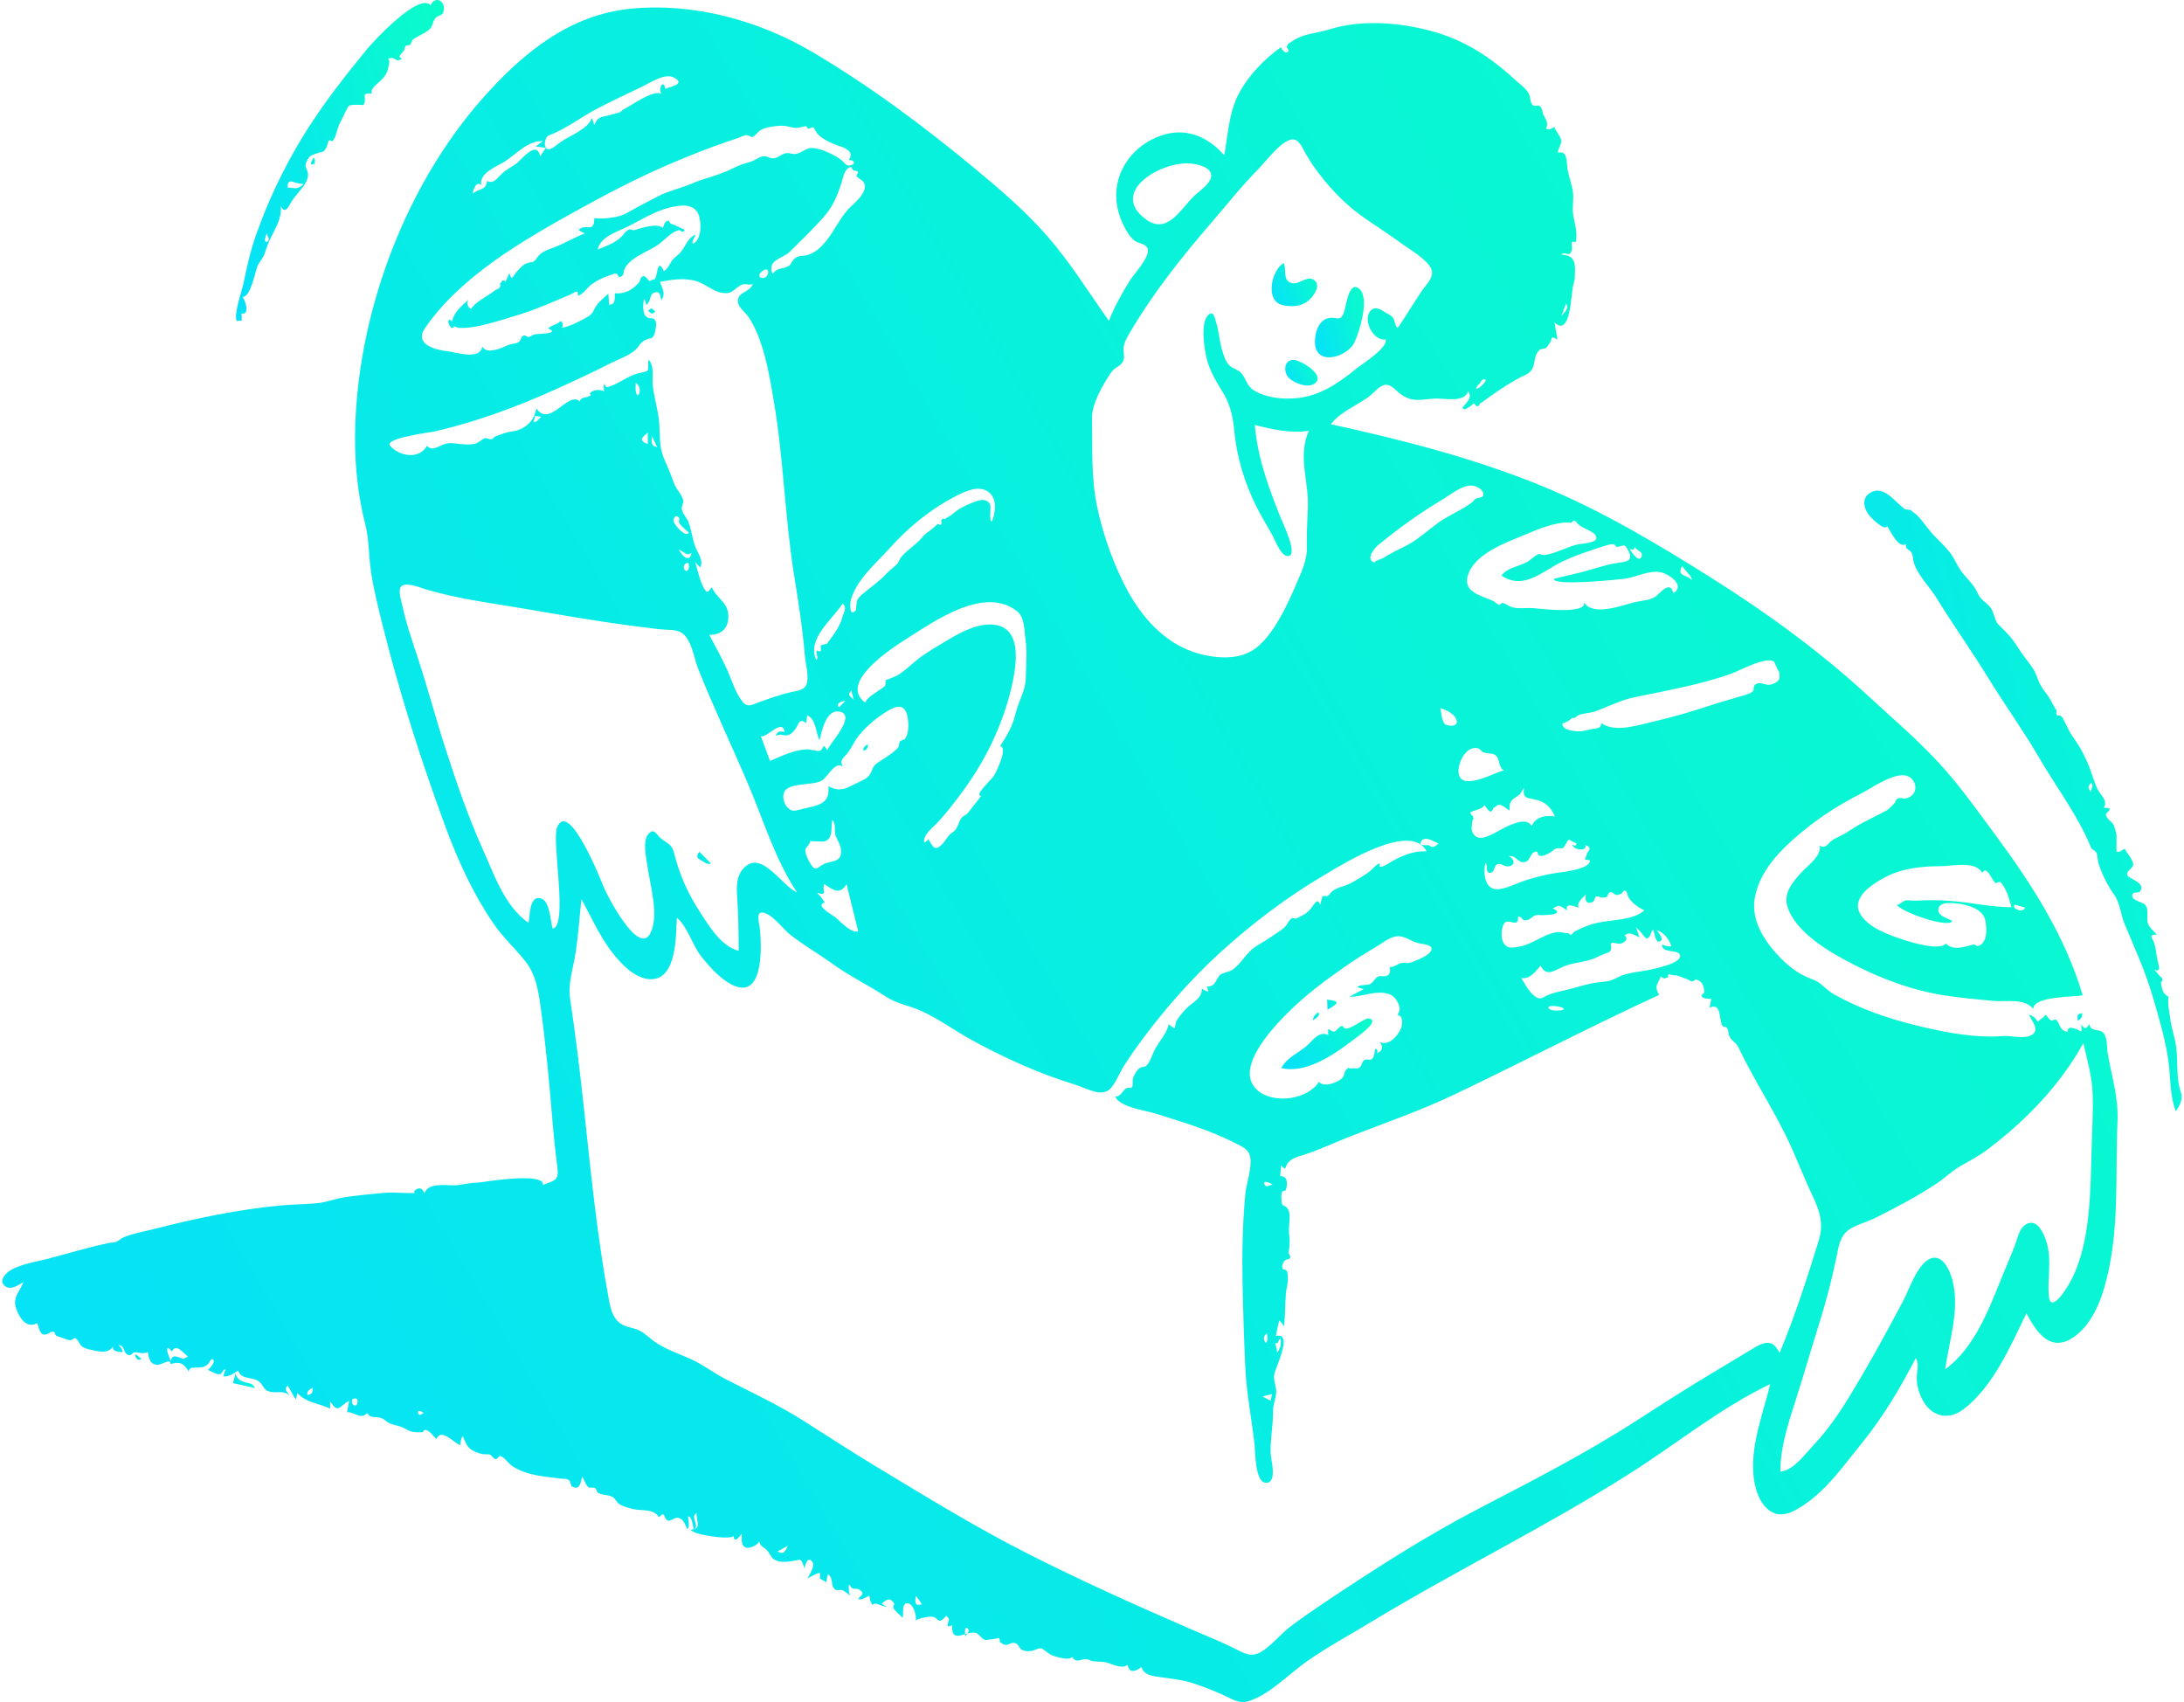 <svg width="154" height="120" viewBox="0 0 154 120" fill="none" xmlns="http://www.w3.org/2000/svg">
<path fill-rule="evenodd" clip-rule="evenodd" d="M147.486 80.928C147.39 84.016 147.457 88.025 145.767 90.741C145.494 91.179 144.57 92.544 144.466 91.343C144.365 90.164 144.655 88.997 144.368 87.804C144.214 87.166 143.697 85.772 142.813 86.348C142.363 86.642 142.244 87.367 142.068 87.825C141.807 88.503 141.515 89.169 141.241 89.842C140.282 92.189 139.289 94.989 137.158 96.542C137.437 94.519 138.197 92.358 137.686 90.312C137.512 89.615 136.985 88.342 136.076 88.751C135.191 89.148 134.617 90.924 134.2 91.715C132.933 94.113 131.638 96.466 130.212 98.774C129.495 99.935 128.72 100.996 127.782 101.989C127.195 102.61 126.463 103.66 125.538 103.752C125.538 101.982 126.121 100.272 126.653 98.605C127.225 96.812 127.746 95.004 128.308 93.209C128.795 91.651 129.194 90.105 129.519 88.507C129.653 87.847 129.759 87.163 130.322 86.736C130.829 86.352 131.628 86.17 132.193 85.888C133.675 85.147 135.199 84.349 136.576 83.428C137.141 83.05 137.628 82.562 138.22 82.223C138.895 81.837 139.524 81.512 140.148 81.041C142.841 79.01 145.268 76.512 146.903 73.538C147.169 74.733 147.521 75.901 147.559 77.132C147.599 78.395 147.526 79.666 147.486 80.928ZM125.327 95.124C124.896 94.396 124.24 94.694 123.662 95.045C122.765 95.589 121.866 96.129 120.964 96.666C119.129 97.759 117.329 98.909 115.536 100.07C111.887 102.432 108.111 104.365 104.264 106.365C100.546 108.297 96.974 110.596 93.491 112.92C92.653 113.479 91.822 114.05 91.018 114.656C90.305 115.194 89.734 115.949 88.983 116.428C88.2 116.926 87.663 116.522 86.914 116.154C85.979 115.694 85.004 115.309 84.047 114.894C80.187 113.221 76.316 111.484 72.561 109.585C68.829 107.697 65.293 105.522 61.717 103.361C60.014 102.333 58.34 101.238 56.66 100.172C54.872 99.037 53.021 98.187 51.146 97.222C50.316 96.795 49.581 96.215 48.729 95.827C47.833 95.419 46.886 95.126 46.084 94.537C45.725 94.273 45.421 93.958 45.01 93.771C44.672 93.618 44.289 93.592 43.956 93.429C43.278 93.098 43.084 92.426 42.953 91.728C42.108 87.241 41.66 82.631 41.17 78.094C40.895 75.543 40.588 73.003 40.208 70.465C40.036 69.321 40.381 68.435 40.562 67.322C40.773 66.022 40.857 64.695 40.999 63.386C41.667 64.624 42.244 65.923 43.094 67.052C43.721 67.885 44.791 69.065 45.945 69.037C47.738 68.994 47.656 65.918 47.728 64.697C48.545 65.426 48.793 66.614 49.471 67.461C50.09 68.234 50.933 69.193 51.883 69.54C53.885 70.269 53.692 66.553 53.582 65.499C53.527 64.971 53.228 64.135 53.936 64.376C54.588 64.598 55.223 65.518 55.771 65.94C56.718 66.669 57.758 67.276 58.729 67.972C59.935 68.836 61.236 69.461 62.465 70.266C63.234 70.769 64.073 70.882 64.911 71.252C66.139 71.795 67.224 72.603 68.393 73.254C70.708 74.541 73.276 75.695 75.808 76.471C76.627 76.722 77.719 77.43 78.34 76.703C78.723 76.255 78.974 75.572 79.299 75.07C79.71 74.434 80.146 73.816 80.599 73.21C82.21 71.057 83.998 69.024 85.983 67.207C88.293 65.095 90.818 63.193 93.519 61.61C94.68 60.929 99.526 57.88 100.592 60.026C99.716 59.972 98.957 60.292 98.209 60.693C98.026 60.791 97.084 61.464 97.304 60.87C97.031 60.922 96.791 61.279 96.583 61.437C96.225 61.712 95.682 62.028 95.267 62.255C94.857 62.48 94.351 62.535 93.977 62.807C93.841 62.906 93.758 63.067 93.628 63.175L93.255 63.178C93.199 63.384 93.143 63.591 93.087 63.797C92.876 63.121 92.575 64.001 92.223 64.286C92.011 64.458 91.676 64.635 91.427 64.745C91.24 64.828 91.211 64.636 91.03 64.782C90.87 64.912 90.767 65.198 90.594 65.361C90.382 65.561 90.111 65.716 89.874 65.886C89.421 66.212 88.942 66.469 88.483 66.778C87.865 67.194 87.541 67.91 86.942 68.345C86.658 68.551 86.216 68.575 86.063 68.707C85.677 69.039 85.804 69.541 85.085 69.563C85.151 69.668 85.19 69.781 85.204 69.904C85.032 69.874 84.88 69.803 84.747 69.691C84.776 70.408 84.071 70.664 83.649 71.106C83.405 71.36 83.101 71.718 82.93 72.024C82.901 72.075 82.847 72.484 82.835 72.489C82.769 72.521 82.372 72.172 82.41 72.201C82.299 72.863 81.658 73.49 81.377 74.103C81.229 74.426 81.079 74.946 80.788 75.173C80.708 75.235 80.464 75.17 80.263 75.385C80.115 75.542 79.945 75.834 79.885 76.042C79.844 76.182 79.893 76.543 79.835 76.626C79.73 76.779 79.566 76.626 79.4 76.739C79.095 76.948 79.087 77.275 78.641 77.318C78.949 78.066 80.808 78.296 81.483 78.509C83.394 79.11 85.398 79.711 87.184 80.632C87.646 80.87 88.083 81.066 88.165 81.615C88.279 82.379 87.89 83.394 87.816 84.165C87.615 86.248 87.574 88.392 87.616 90.484C87.656 92.466 87.72 94.465 87.812 96.444C87.898 98.279 88.268 100.078 88.467 101.899C88.522 102.399 88.486 104.654 89.345 104.541C90.063 104.446 89.61 102.906 89.596 102.464C89.566 101.487 89.772 100.49 89.763 99.504C89.759 99.03 89.966 98.621 89.986 98.168C90.006 97.72 89.783 97.366 89.85 96.901C89.914 96.455 91.232 93.892 89.966 94.192C90.041 93.825 90.106 93.456 90.203 93.095C90.339 93.216 90.448 93.359 90.53 93.521C90.643 92.733 90.605 91.947 90.675 91.159C90.706 90.802 90.851 90.411 90.802 90.051C90.811 89.902 90.792 89.756 90.745 89.612C90.667 89.53 90.571 89.487 90.456 89.483C90.396 89.285 90.38 89.231 90.487 89.038C90.533 88.907 90.624 88.825 90.76 88.793C91.02 88.762 91.05 88.613 90.849 88.345C90.954 87.817 90.967 87.484 90.892 86.957C90.829 86.514 91.062 85.657 90.824 85.263C90.547 84.803 90.409 85.249 90.357 84.611C90.346 84.476 90.337 84.194 90.392 84.059C90.451 83.913 90.63 83.973 90.653 83.921C90.808 83.566 90.819 82.867 90.269 82.928C90.29 82.674 90.312 82.421 90.333 82.167C90.731 82.625 90.592 82.237 90.817 81.983C91.121 81.641 91.417 81.582 91.851 81.446C93.007 81.086 94.121 80.543 95.25 80.103C97.642 79.171 100.079 78.338 102.401 77.237C107.285 74.919 112.071 72.405 116.985 70.148C116.634 69.497 116.852 69.465 117.109 68.854C117.451 69.091 117.379 68.925 117.623 68.911C117.601 68.707 117.664 68.645 117.813 68.726C117.932 68.763 118.053 68.775 118.178 68.765C118.482 68.817 118.731 68.984 119.007 69.048C119.098 69.115 119.197 69.165 119.306 69.199C119.404 69.176 119.487 69.128 119.556 69.054C120.004 69.137 120.155 69.474 120.174 69.962C120.178 70.047 119.918 70.134 119.992 70.248C120.122 70.447 120.472 70.4 120.672 70.425C120.628 70.632 120.584 70.84 120.541 71.046C121.419 70.641 121.19 71.91 121.456 72.327C121.531 72.443 121.696 72.35 121.782 72.485C121.894 72.661 121.86 72.91 121.956 73.085C122.172 73.481 122.389 73.433 122.604 73.887C123.73 76.255 125.229 78.462 126.31 80.882C126.824 82.033 127.288 83.204 127.826 84.346C128.32 85.396 128.603 86.29 128.25 87.437C127.433 90.098 126.559 92.808 125.488 95.379C125.434 95.293 125.381 95.209 125.327 95.124ZM68.311 114.989C68.235 115.119 68.158 115.25 68.082 115.38C67.911 114.4 68.365 114.855 68.311 114.989ZM64.706 113.154C64.46 113.08 64.567 112.679 64.575 112.507C64.73 112.701 64.882 112.899 65.012 113.111C64.91 113.126 64.808 113.14 64.706 113.154ZM54.825 109.387C55.083 109.243 55.269 109.139 55.561 108.975C55.264 109.554 55.264 109.554 54.825 109.387ZM39.28 58.337C38.885 59.304 40.088 65.28 38.968 65.475C38.808 64.951 38.788 63.506 38.123 63.334C37.298 63.12 37.38 64.607 37.267 65.067C35.574 63.889 34.822 61.614 34.014 59.812C32.983 57.514 32.172 55.125 31.397 52.731C30.735 50.684 30.187 48.601 29.518 46.558C29.097 45.275 28.644 43.988 28.361 42.665C28.3 42.378 28.058 41.649 28.264 41.376C28.562 40.979 29.636 41.434 29.983 41.538C32.228 42.214 34.558 42.505 36.865 42.897C39.429 43.333 41.987 43.784 44.566 44.122C45.211 44.206 45.855 44.286 46.501 44.364C46.919 44.415 47.553 44.364 47.95 44.552C48.754 44.931 48.926 46.384 49.224 47.138C50.339 49.949 51.651 52.672 52.825 55.458C53.882 57.968 54.684 60.638 56.204 62.923C55.07 62.421 53.634 59.764 52.367 61.295C51.822 61.954 51.96 62.821 52.003 63.609C52.066 64.749 52.086 65.896 52.086 67.037C50.846 66.715 50.014 65.308 49.363 64.312C48.474 62.95 47.914 61.667 47.521 60.107C47.35 59.431 46.898 59.414 46.496 59.01C46.238 58.75 46.109 58.4 45.738 58.778C45.273 59.253 45.583 60.569 45.663 61.13C45.854 62.465 46.48 64.52 45.871 65.775C45.05 67.468 42.85 63.208 42.592 62.592C42.461 62.279 40.121 56.272 39.28 58.337ZM37.743 29.319C37.881 29.341 38.02 29.362 38.158 29.383C38.047 29.482 37.814 29.827 37.624 29.736C37.664 29.597 37.703 29.458 37.743 29.319ZM45.085 27.744C45.042 27.792 44.998 27.839 44.954 27.887C44.756 27.638 44.826 27.276 44.826 26.989C45.089 27.148 45.153 27.465 45.085 27.744ZM45.678 30.501V31.313C45.128 31.075 45.117 30.951 45.678 30.501ZM46.347 31.534C45.961 31.428 45.915 31.342 45.969 30.75C46.129 31.082 46.234 31.3 46.347 31.534ZM48.567 37.549C48.405 37.965 47.46 36.973 47.495 36.677C47.528 36.394 47.673 36.309 47.873 36.491C47.939 36.552 47.841 36.769 47.883 36.845C48.036 37.118 48.343 37.342 48.567 37.549ZM48.577 40.054C48.34 40.645 47.918 39.714 48.537 39.689C48.577 39.808 48.591 39.929 48.577 40.054ZM48.118 39.122C48.026 39 47.937 38.876 47.851 38.75C48.169 38.814 48.422 39.279 48.758 38.969C48.718 39.441 48.383 39.454 48.118 39.122ZM27.519 31.446C27.006 30.887 30.347 30.494 30.75 30.398C33.674 29.701 36.435 28.692 39.17 27.453C40.474 26.863 41.772 26.265 43.045 25.61C43.596 25.328 44.35 25.088 44.809 24.663C45.137 24.361 45.124 24.131 45.55 23.951C45.912 23.798 45.93 23.942 46.096 23.666C46.195 23.5 46.308 22.892 46.25 22.712C46.091 22.221 45.856 22.619 45.527 22.281C45.289 22.037 45.347 21.344 45.412 21.056C45.496 21.193 45.544 21.342 45.557 21.502C45.914 21.326 45.77 20.72 46.161 20.621C46.573 20.517 46.531 20.838 46.638 21.166C46.95 20.709 46.7 20.319 46.531 19.872C47.388 19.712 48.309 19.557 49.158 19.842C49.772 20.048 50.297 20.554 50.946 20.652C51.58 20.747 51.702 20.447 52.17 20.141C52.55 19.893 52.877 20.185 53.072 19.998C52.952 20.63 51.915 20.544 52.043 21.334C52.1 21.689 52.536 22.009 52.734 22.285C52.983 22.633 53.182 23.017 53.352 23.408C54.011 24.93 54.293 26.697 54.57 28.325C55.253 32.343 55.34 36.441 55.982 40.472C56.289 42.392 56.596 44.313 56.755 46.252C56.794 46.737 57.09 47.837 56.848 48.303C56.644 48.697 56.188 48.698 55.788 48.793C55.005 48.979 54.27 49.232 53.519 49.512C52.846 49.763 52.651 49.917 52.219 49.283C51.801 48.671 51.594 47.94 51.295 47.269C50.914 46.413 50.454 45.587 50.012 44.761C50.88 44.761 51.379 44.293 51.356 43.411C51.331 42.434 50.528 42.203 50.197 41.4C49.875 41.818 49.848 41.83 49.618 41.433C49.356 40.979 49.179 40.148 49.018 39.633C49.133 39.756 49.248 39.878 49.363 40.001C49.652 39.602 49.199 38.974 49.047 38.599C48.813 38.019 48.772 37.392 48.549 36.815C48.428 36.499 48.148 36.251 48.079 35.922C48.033 35.702 48.217 35.492 48.173 35.268C48.097 34.879 47.657 34.461 47.52 34.065C47.309 33.456 47.081 32.92 46.819 32.327C46.465 31.523 46.548 30.681 46.483 29.826C46.416 28.939 46.132 28.091 46.032 27.209C45.962 26.599 46.179 25.832 45.718 25.343C45.664 26.155 45.897 26.143 45.134 26.289C44.266 26.455 43.636 27.102 42.815 27.295C42.646 27.334 42.523 26.595 42.589 27.604C42.195 27.313 41.355 27.674 41.668 27.846C41.431 28.101 40.962 27.925 40.884 28.305C40.077 27.52 38.782 30.193 37.82 28.799C37.661 29.744 36.977 30.302 36.059 30.427C35.597 30.49 35.312 30.644 34.903 30.782C34.819 30.81 34.789 30.93 34.691 30.962C34.54 31.011 34.319 30.863 34.211 30.892C33.99 30.95 33.745 31.241 33.437 31.298C33.084 31.364 32.698 31.334 32.345 31.293C31.903 31.242 31.708 31.189 31.275 31.335C30.886 31.466 30.469 31.833 30.108 31.434C29.54 32.416 28.187 32.176 27.519 31.446ZM53.758 19.596C53.329 19.544 53.627 19.175 53.826 19.064C54.367 18.762 54.222 19.651 53.758 19.596ZM29.975 23.119C32.496 19.482 36.808 16.983 40.602 14.881C42.675 13.732 44.79 12.619 46.966 11.679C48.048 11.212 49.142 10.763 50.247 10.353C50.837 10.133 51.434 9.934 52.031 9.736C52.196 9.681 52.497 9.513 52.67 9.529C52.64 9.526 53.099 9.651 53.009 9.691C53.305 9.562 53.446 9.226 53.794 9.091C54.185 8.94 54.684 8.878 55.103 8.864C55.473 8.852 55.794 9.005 56.147 9.017C56.38 9.025 56.577 8.915 56.804 8.898C56.92 8.89 56.91 9.064 56.98 9.074C57.011 9.079 57.32 8.963 57.323 8.965C57.436 9.037 57.536 9.32 57.638 9.43C57.93 9.747 58.359 9.968 58.749 10.134C59.224 10.337 60.381 10.541 59.845 11.291C60.226 11.236 60.403 11.581 59.926 11.668C59.668 11.715 59.557 11.479 59.365 11.317C58.922 10.945 57.846 10.415 57.207 10.439C56.848 10.452 56.57 10.725 56.239 10.824C55.913 10.921 55.751 10.77 55.465 10.794C55.131 10.822 54.916 11.105 54.597 11.155C54.298 11.202 54.132 10.999 53.865 11.013C53.548 11.03 53.241 11.305 52.939 11.398C52.457 11.545 52.103 11.645 51.633 11.889C50.722 12.362 49.705 12.541 48.766 12.948C48.016 13.274 47.164 13.445 46.47 13.805C45.697 14.205 44.922 14.603 44.165 15.038C43.619 15.351 42.508 15.46 41.906 15.38C41.897 16.489 41.351 15.711 40.801 16.197C40.931 16.312 41.079 16.396 41.244 16.451C40.647 16.689 40.096 16.985 39.518 17.259C38.921 17.542 38.284 17.604 37.892 18.14C37.531 18.633 37.653 18.379 37.114 18.573C36.866 18.662 36.651 18.934 36.473 19.117C36.167 19.431 36.099 19.907 35.924 19.261C35.873 19.34 35.672 19.841 35.633 19.854C35.414 19.621 35.382 19.897 35.26 19.996C35.324 20.21 35.232 20.351 34.983 20.417C34.857 20.511 34.73 20.602 34.601 20.692C34.133 21.017 33.538 21.295 33.209 21.778C32.966 21.635 32.876 21.387 33.024 21.135C32.56 21.563 32.006 22.002 31.881 22.66C31.823 22.605 31.756 22.564 31.68 22.54C31.491 22.667 31.737 23.046 31.856 23.131C32.377 22.929 31.726 23.002 32.076 23.035C32.176 23.044 32.278 23.119 32.388 23.12C32.711 23.124 33.014 23.109 33.334 23.059C34.04 22.951 34.733 22.748 35.417 22.545C36.161 22.324 36.905 22.103 37.632 21.832C38.231 21.608 38.821 21.359 39.41 21.111C39.645 21.012 39.88 20.911 40.115 20.813C40.563 20.626 40.799 20.319 40.736 20.845C41.093 20.786 41.401 20.282 41.675 20.077C42.06 19.788 42.493 19.572 42.949 19.425C43.133 19.365 43.269 19.289 43.46 19.289C43.554 19.288 43.61 19.552 43.669 19.538C44.078 19.439 43.892 19.212 44.075 18.886C44.478 18.172 45.562 17.777 46.227 17.371C46.65 17.114 46.95 16.767 47.34 16.482C47.523 16.349 47.655 16.29 47.846 16.233C47.992 16.19 48.172 16.526 48.267 16.188C47.926 16.049 47.646 15.878 47.318 15.776C47.087 15.704 47.364 15.457 46.997 15.604C46.85 15.663 46.799 15.949 46.745 16.068C46.335 15.702 45.181 16.081 44.695 16.235C44.661 16.245 44.511 16.166 44.44 16.171C44.159 16.189 43.964 16.568 43.779 16.73C43.287 17.164 42.754 17.345 42.148 17.592C42.31 16.712 43.494 16.351 44.185 16.014C45.195 15.521 46.136 14.892 47.242 14.627C47.978 14.45 48.954 14.308 49.272 15.164C49.463 15.678 49.487 16.953 48.843 17.19C48.775 16.95 48.992 16.745 49.058 16.538C48.417 16.782 48.311 17.553 47.824 17.955C47.55 18.181 47.452 18.253 47.32 18.471C47.189 18.688 47.126 18.89 46.818 19.121C46.314 18.052 46.399 19.516 46.144 19.7C46.247 19.626 45.728 19.842 45.79 19.819C45.766 19.828 45.54 19.462 45.393 19.47C45.127 19.484 45.178 19.777 45.049 19.925C44.614 20.425 44.051 20.754 43.35 20.675C43.334 21.031 43.443 21.456 42.957 21.489L42.894 20.699C42.629 20.967 42.281 21.221 42.065 21.531C41.82 21.884 41.847 22.101 41.44 22.336C41.015 22.582 40.112 23.066 39.606 23.108C39.731 22.93 39.709 22.77 39.54 22.627C39.286 22.89 38.911 22.915 38.64 23.152C39.58 23.544 37.919 23.524 37.708 23.569C37.567 23.599 37.444 23.727 37.301 23.756C37.111 23.794 37.087 23.595 36.923 23.658C36.684 23.751 36.781 24.012 36.531 24.143C36.352 24.238 36.047 24.236 35.845 24.326C35.362 24.54 34.333 25.013 34.007 24.439C33.842 25.424 32.153 24.825 31.528 24.758C30.672 24.667 29.181 24.265 29.975 23.119ZM33.571 13.036C33.692 12.933 33.813 12.941 33.934 13.059C33.765 12.167 35.072 11.734 35.641 11.355C36.397 10.852 37.287 9.877 38.276 9.954C38.107 10.079 37.939 10.204 37.77 10.329C38.011 10.36 38.251 10.391 38.491 10.422C38.356 10.621 38.22 10.82 38.084 11.019C37.862 9.796 36.704 11.34 36.369 11.565C36.032 11.792 35.695 11.961 35.395 12.237C35.098 12.511 34.83 13.004 34.339 12.757C34.294 13.456 33.732 13.267 33.344 13.653C33.327 13.411 33.466 13.239 33.571 13.036ZM38.702 9.549C39.897 9.101 40.938 8.273 42.064 7.682C43.14 7.117 44.238 6.61 45.332 6.083C45.887 5.815 46.903 5.123 47.538 5.476C48.394 5.952 47.215 6.105 46.909 6.27C46.796 5.537 46.399 6.201 46.636 6.609C45.983 6.327 44.559 7.43 43.936 7.735C43.795 7.804 43.858 7.843 43.698 7.925C43.658 7.944 43.249 8.038 43.132 8.077C42.546 8.273 42.159 8.117 41.906 8.825C41.853 8.659 41.8 8.492 41.748 8.325C41.38 9.15 40.264 9.51 39.55 9.998C39.367 10.124 38.841 10.611 38.608 10.511C38.283 10.37 38.413 9.657 38.702 9.549ZM60.267 12.035C60.772 12.068 60.285 12.304 60.424 12.459C60.408 12.442 60.728 12.714 60.686 12.639C60.742 12.74 60.878 12.736 60.947 12.941C61.186 13.645 60.143 14.372 59.792 14.771C59.108 15.548 58.713 16.531 58.001 17.283C57.679 17.622 57.359 17.857 56.913 17.983C56.601 18.072 56.271 17.977 55.984 18.277C55.753 18.519 55.806 18.656 55.55 18.785C55.1 19.011 54.902 18.813 54.465 19.302C54.088 18.279 55.17 18.28 55.735 17.708C56.514 16.918 57.368 16.121 58.099 15.276C58.748 14.525 59.009 13.867 59.317 12.955C59.414 12.667 59.52 12.051 59.788 11.87C60.205 11.589 59.954 12.014 60.267 12.035ZM62.749 38.632C64.073 37.151 65.715 35.822 67.495 34.93C68.131 34.611 69.037 34.192 69.696 34.683C70.343 35.164 70.204 36.124 69.943 36.777C69.693 36.679 69.929 35.761 69.799 35.535C69.517 35.04 68.906 35.303 68.491 35.468C68.005 35.663 67.571 35.877 67.186 36.23C67.03 36.373 66.73 36.501 66.63 36.599C66.48 36.537 66.391 36.582 66.365 36.736C66.396 36.83 66.392 36.922 66.353 37.013C66.332 37.042 66.136 36.923 66.108 36.947C65.981 37.056 65.863 37.184 65.738 37.284C65.487 37.487 65.274 37.583 65.043 37.865C64.598 38.411 64.009 38.731 63.562 39.251C63.461 39.369 63.34 39.67 63.317 39.696C63.091 39.96 62.755 40.169 62.5 40.449C62.059 40.931 61.588 41.255 61.079 41.669C60.86 41.848 60.604 42.039 60.458 42.287C60.392 42.4 60.355 43.02 60.352 43.022C59.853 43.569 59.95 42.47 59.988 42.332C60.393 40.848 61.764 39.734 62.749 38.632ZM60.024 48.665C60.086 48.898 60.138 49.09 60.2 49.327C59.805 49.002 59.805 49.002 60.024 48.665ZM59.597 49.428C59.451 49.574 59.305 49.72 59.158 49.865C58.834 49.523 59.656 49.369 59.597 49.428ZM59.391 43.536C59.236 44.162 58.67 44.922 58.28 45.416C58.323 45.361 57.947 45.471 57.905 45.496C57.766 45.577 58.098 46.097 57.617 45.865C57.447 45.961 57.782 46.355 57.551 46.531C56.88 45.003 58.711 43.68 59.419 42.546C59.766 42.865 59.478 43.185 59.391 43.536ZM55.038 51.793C55.526 51.919 55.781 51.84 56.111 51.36C56.309 51.072 56.381 50.561 56.835 50.992L56.915 50.438C57.563 50.703 57.508 51.663 57.791 52.195C57.929 51.593 58.255 49.912 59.254 50.182C60.374 50.485 58.509 52.413 58.336 52.885C57.955 52.294 58.104 52.844 57.814 52.927C57.564 52.999 57.175 52.815 56.871 52.832C55.949 52.882 55.139 53.297 54.297 53.648C54.084 53.073 53.871 52.498 53.657 51.923C54.153 51.961 55.179 50.641 55.324 51.6C54.957 51.536 54.853 51.553 54.674 51.887C54.788 51.829 54.91 51.798 55.038 51.793ZM57.108 59.298C57.106 59.294 58.061 59.352 58.146 59.321C58.8 59.083 58.558 58.341 58.692 57.817C58.962 58.065 58.819 58.517 58.902 58.838C58.999 59.214 59.282 59.535 59.308 59.938C59.367 60.849 58.62 60.647 58.054 60.941C57.57 61.193 57.517 61.51 57.108 60.831C56.997 60.648 56.759 60.169 56.784 59.935C56.808 59.702 57.176 59.509 57.108 59.298ZM57.877 63.238L57.613 62.942C58.4 63.183 57.936 62.821 58.117 62.325C58.721 62.728 59.214 63.141 59.692 62.336L60.518 65.667C59.963 65.797 59.248 64.94 58.867 64.646C58.647 64.476 57.428 63.82 58.16 63.629C58.066 63.499 57.971 63.368 57.877 63.238ZM63.268 52.778C62.81 53.214 62.348 53.458 61.849 53.801C61.411 54.102 61.562 54.447 61.182 54.782C60.93 55.005 60.339 55.232 60.028 55.403C59.473 55.706 58.977 55.763 58.406 55.424C58.561 56.674 57.705 56.772 56.639 57.02C56.131 57.138 55.83 57.318 55.464 56.853C55.213 56.534 55.115 55.957 55.427 55.666C55.923 55.203 57.243 55.363 57.879 55.072C58.362 54.851 58.853 53.606 59.449 54.059C59.142 53.57 59.499 53.438 59.767 53.089C60.059 52.706 60.239 52.259 60.542 51.88C61.117 51.159 62 50.433 62.816 49.998C63.535 49.616 63.913 49.887 64.02 50.69C64.075 51.094 64.072 51.696 63.846 52.054C63.774 52.168 63.536 52.17 63.464 52.277C63.339 52.464 63.454 52.601 63.268 52.778ZM71.702 43.083C72.276 43.527 72.22 44.459 72.31 45.095C72.438 45.99 72.345 46.856 72.332 47.769C72.317 48.724 71.849 49.346 71.628 50.242C71.383 51.238 71.066 51.766 70.516 52.602C71.113 52.695 70.225 54.477 70.079 54.707C69.919 54.958 68.638 56.111 69.188 56.111C68.885 56.511 68.555 56.921 68.252 57.31C68.134 57.463 67.925 57.523 67.832 57.631C67.641 57.85 67.629 58.046 67.493 58.303C67.285 58.691 67.217 58.587 66.944 58.87C66.756 59.064 66.633 59.322 66.448 59.508C65.852 60.11 65.776 59.617 65.443 59.154C65.392 59.278 65.301 59.356 65.171 59.387C65.066 58.863 65.785 58.333 66.087 58.015C66.581 57.493 67.033 56.917 67.47 56.347C68.407 55.123 69.248 53.824 69.912 52.432C70.619 50.95 71.183 49.347 71.476 47.73C71.7 46.498 71.912 44.385 70.266 44.072C69.069 43.844 67.749 44.571 66.762 45.16C66.16 45.519 65.555 45.876 64.982 46.279C64.36 46.717 63.823 47.336 63.148 47.687C63.517 47.495 62.299 48.073 62.485 47.911C62.398 47.987 62.473 48.219 62.416 48.324C62.34 48.46 62.079 48.594 61.962 48.682C61.652 48.915 61.157 49.153 61.016 49.537C59.052 48.136 62.959 45.648 63.96 45.014C65.946 43.758 69.402 41.302 71.702 43.083ZM77.001 29.454C76.982 28.445 77.804 27.067 78.359 26.244C78.631 25.842 79.064 25.858 79.223 25.383C79.315 25.109 79.195 24.822 79.222 24.547C79.259 24.176 79.42 23.878 79.606 23.559C81.286 20.673 83.327 18.118 85.501 15.6C86.573 14.359 87.589 13.069 88.745 11.903C89.228 11.416 90.526 9.665 91.269 9.841C91.662 9.933 91.89 10.533 92.068 10.84C92.361 11.346 92.684 11.82 93.041 12.286C93.982 13.515 95.068 14.594 96.351 15.466C97.151 16.01 97.961 16.54 98.744 17.11C99.388 17.58 100.363 18.116 100.823 18.776C101.284 19.435 100.608 19.993 100.238 20.541C99.664 21.392 99.135 22.275 98.558 23.125C98.329 22.96 98.388 22.626 98.231 22.415C98.092 22.227 97.895 22.151 97.703 22.036C97.334 21.815 96.972 21.544 96.638 21.915C96.055 22.563 96.857 24.095 97.721 23.927C97.823 24.567 96.097 25.62 95.665 25.972C94.338 27.052 92.969 27.991 91.215 28.089C90.506 28.128 89.768 28.074 89.093 27.837C88.77 27.723 88.413 27.567 88.166 27.319C87.869 27.022 87.794 26.581 87.506 26.287C87.257 26.032 86.914 25.992 86.665 25.736C86.415 25.48 86.292 25.076 86.191 24.744C85.993 24.096 85.956 23.413 85.765 22.764C85.651 22.373 85.557 21.851 85.184 22.226C84.641 22.771 84.914 24.486 85.052 25.139C85.251 26.071 85.716 26.823 86.204 27.625C86.733 28.494 86.928 29.301 87.023 30.308C87.2 32.192 87.741 34 88.582 35.695C88.936 36.409 89.36 37.08 89.743 37.778C89.921 38.103 90.322 39.213 90.807 39.207C91.583 39.197 90.478 36.934 90.325 36.554C89.474 34.45 88.662 32.238 88.48 29.96C89.699 30.274 91.027 30.572 92.289 30.373C91.475 32.195 92.326 34.008 92.221 35.883C92.169 36.824 92.132 37.691 92.151 38.629C92.168 39.451 91.797 40.273 91.476 41.016C90.839 42.493 90.036 44.314 88.852 45.445C87.863 46.39 86.539 46.464 85.246 46.246C82.304 45.751 80.371 43.49 79.136 40.922C78.343 39.272 77.737 37.51 77.361 35.719C76.925 33.645 77.04 31.557 77.001 29.454ZM80.821 15.479C78.076 13.493 82.065 11.237 84.096 11.544C84.572 11.616 85.448 11.813 85.404 12.434C85.367 12.943 84.52 13.509 84.195 13.822C83.267 14.717 82.323 16.565 80.821 15.479ZM100.792 59.613C100.698 59.529 99.929 59.736 100.234 59.282C100.486 58.904 101.188 59.377 101.442 59.474C101.232 59.619 101.05 59.844 100.792 59.613ZM89.361 83.636C89.125 83.666 88.878 83.029 89.729 83.505C89.606 83.549 89.484 83.593 89.361 83.636ZM89.337 94.008C89.366 94.293 89.453 94.481 89.251 94.688C89.079 94.477 89.057 94.18 89.337 94.008ZM89.682 98.293C89.657 98.448 89.632 98.603 89.607 98.758C89.41 98.659 89.214 98.56 89.018 98.46C89.239 98.404 89.461 98.349 89.682 98.293ZM89.922 94.679C90.215 94.789 90.079 94.439 90.291 94.39C90.367 94.754 90.274 95.066 90.064 95.367C90.044 95.296 89.937 94.685 89.922 94.679ZM97.403 68.821C96.993 68.769 96.931 69.203 96.624 69.371C96.427 69.48 95.825 69.398 95.713 69.606C95.861 69.649 96.01 69.692 96.158 69.735C95.818 69.917 95.479 70.1 95.14 70.283C95.956 70.283 96.806 69.894 97.617 70.008C97.96 70.056 98.211 70.172 98.426 70.451C98.557 70.62 98.671 70.892 98.692 71.1C98.715 71.324 98.54 71.479 98.571 71.585C98.936 71.596 98.893 72.195 98.811 72.439C98.633 72.969 97.927 73.798 97.294 73.462C97.559 73.838 97.491 74.053 97.099 74.271C97.135 74.146 97.161 73.929 96.961 73.951C96.909 74.159 96.929 74.489 96.759 74.646C96.569 74.822 96.399 74.617 96.217 74.731C96.001 74.867 96.066 75.079 95.896 75.227C95.671 75.421 95.639 75.283 95.371 75.321C94.964 75.378 95.224 75.126 94.898 75.455C94.785 75.568 94.805 75.864 94.622 76.03C94.271 76.349 93.336 76.682 93 76.273C92.192 77.552 89.772 77.86 88.645 76.849C86.848 75.238 90.199 71.961 91.305 70.922C92.415 69.88 93.648 68.98 94.896 68.111C95.605 67.617 96.333 67.169 97.076 66.729C97.534 66.457 98.11 65.962 98.673 66.009C99.178 66.052 99.609 66.444 100.141 66.522C100.526 66.578 101.273 66.67 100.788 67.192C100.561 67.436 99.67 67.83 99.366 67.889C99.188 67.924 99 67.857 98.823 67.893C98.525 67.955 98.319 68.207 97.994 68.175C98.097 68.658 97.909 68.885 97.403 68.821ZM102.722 50.898C102.722 51.275 102.032 51.181 101.888 51.053C101.651 50.842 101.643 50.21 101.555 49.923C101.956 50.024 102.721 50.393 102.722 50.898ZM97.168 38.436C98.616 37.246 100.139 36.155 101.748 35.194C102.325 34.849 103.139 34.155 103.855 34.242C104.155 34.278 104.776 34.623 104.55 35.004C104.507 35.075 104.173 35.103 104.07 35.155C103.953 35.213 103.861 35.374 103.752 35.454C103 36.006 102.097 36.345 101.342 36.91C100.722 37.374 100.144 37.893 99.476 38.291C98.836 38.673 98.167 38.914 97.559 39.337C97.571 39.329 96.768 39.618 96.925 39.67C96.221 39.434 96.965 38.603 97.168 38.436ZM106.823 37.993C107.684 37.65 108.525 37.234 109.426 37.004C109.875 36.889 110.337 36.802 110.802 36.854C110.881 36.715 110.986 36.685 111.118 36.762C111.221 36.92 111.356 37.041 111.524 37.126C111.781 37.323 112.725 37.581 112.537 38.016C112.412 38.305 111.465 38.328 111.205 38.393C110.421 38.588 109.69 39.028 108.883 39.135C108.807 39.145 108.56 39.054 108.557 39.054C108.242 39.123 107.98 39.45 107.709 39.607C107.127 39.944 106.29 40 105.872 40.582C107.226 41.501 108.401 40.59 109.592 39.897C110.306 39.481 111.071 39.182 111.851 38.916C112.258 38.777 112.669 38.632 113.082 38.51C113.253 38.448 113.429 38.403 113.609 38.376C113.777 38.342 113.897 38.403 113.969 38.559C114.469 38.542 114.511 38.229 114.812 38.813C115.235 39.637 114.587 39.595 113.978 39.696C113.134 39.836 112.275 40.152 111.442 40.361C111.25 40.409 109.567 40.8 109.565 40.813C109.489 41.345 114.32 40.853 114.734 40.773C115.466 40.632 116.251 40.232 117.009 40.329C117.591 40.403 118.916 41.256 117.988 41.823C117.805 40.949 117.178 41.671 116.851 41.966C116.414 42.359 115.79 42.321 115.191 42.475C114.373 42.685 112.279 43.474 111.698 42.468C111.882 43.35 108.543 42.902 108.084 42.873C107.637 42.844 107.059 42.939 106.627 42.812C106.345 42.729 106.188 42.545 105.923 42.504C105.857 42.574 105.779 42.622 105.689 42.647C105.554 42.579 105.433 42.492 105.324 42.387C104.43 41.977 103.047 41.749 103.544 40.44C104.012 39.206 105.687 38.446 106.823 37.993ZM115.203 38.756C115.225 38.679 115.248 38.602 115.27 38.525C115.273 38.761 115.835 38.862 115.77 39.167C115.626 39.843 114.977 38.827 114.921 38.716C115.016 38.73 115.109 38.743 115.203 38.756ZM118.636 39.88C118.701 40.157 119.449 40.747 119.263 40.883C118.969 40.482 118.154 40.664 118.636 39.88ZM106.024 65.16C106.298 64.617 107.125 65.542 107.038 64.615C107.488 64.656 107.207 64.998 107.746 64.848C107.948 64.791 108.085 64.567 108.331 64.516C108.397 64.502 108.68 64.524 108.778 64.521C109.102 64.511 110.373 64.475 109.499 64.05C109.988 63.726 110.048 63.891 110.49 64.187C110.377 63.574 111.027 63.922 111.33 63.999C111.114 63.649 111.65 63.277 111.823 63.041C111.761 63.405 111.794 63.812 112.321 63.579C112.452 63.522 112.423 63.264 112.527 63.222C112.717 63.145 112.824 63.285 112.892 63.277C112.96 63.27 113.101 63.307 113.243 63.254C113.426 63.185 113.338 62.938 113.571 62.902C113.723 62.878 113.833 63.101 114.019 63.103C114.114 63.104 114.272 63.007 114.345 63.012C114.357 63.013 114.448 62.795 114.559 62.79C114.722 62.782 114.788 63.217 114.847 63.302C115.132 63.706 115.51 63.969 115.947 64.184C115.157 64.908 113.564 64.832 112.571 65.076C112.033 65.208 111.574 65.399 111.082 65.645C110.963 65.722 110.861 65.817 110.775 65.929C110.706 65.883 110.636 65.837 110.566 65.79C110.297 65.807 110.041 65.673 109.738 65.725C108.8 65.883 108.066 66.585 107.113 66.742C106.685 66.812 106.333 66.91 106.054 66.539C105.809 66.214 105.85 65.507 106.024 65.16ZM104.738 60.833C104.951 61.013 104.695 61.598 105.106 61.535C105.398 61.489 105.34 61.036 105.569 60.94C105.871 60.815 106.052 61.113 106.336 61.086C106.863 61.034 106.833 60.573 106.387 60.37C106.851 60.248 106.999 60.796 107.41 60.791C107.949 60.785 107.82 60.149 108.279 60.043C108.478 59.998 108.412 60.289 108.541 60.326C108.799 60.398 108.978 60.274 109.207 60.164C109.411 60.066 109.556 59.877 109.779 59.813C109.881 59.784 110.139 59.837 110.214 59.783C110.364 59.673 110.498 59.247 110.646 59.19C110.616 59.202 111.101 59.445 111.17 59.468C111.128 59.648 111.029 59.669 110.874 59.532C110.874 59.938 112.004 60.065 111.772 59.563C112.383 59.816 111.928 59.946 111.867 60.299C111.843 60.441 111.76 60.437 111.785 60.587C111.796 60.656 112.116 60.597 112.112 60.691C112.085 61.297 110.152 61.484 109.785 61.538C109.027 61.648 108.309 61.835 107.578 62.064C107.034 62.235 106.096 62.724 105.516 62.694C104.683 62.65 104.575 61.563 104.738 60.833ZM102.877 54.643C102.674 53.968 103.325 52.574 104.174 52.748C104.383 52.791 104.434 52.964 104.596 53.04C104.822 53.148 105.19 53.091 105.386 53.202C105.825 53.451 105.603 54.084 106.044 54.313C105.349 54.482 103.2 55.715 102.877 54.643ZM103.681 57.265C103.98 57.104 104.466 57.083 104.67 56.774C104.772 56.844 104.964 57.272 105.146 57.206C105.231 57.176 105.319 56.944 105.313 56.944C105.476 56.94 105.508 56.72 105.756 56.744C105.984 56.767 106.239 57.041 106.442 57.143C106.407 56.464 106.581 56.399 107.132 56.036C107.253 55.956 107.354 55.657 107.465 55.536C107.358 56.249 107.627 56.253 108.196 56.36C108.909 56.494 109.354 56.877 109.64 57.566C109.032 57.448 108.248 57.59 108.008 58.244C107.523 57.358 105.759 58.581 105.189 58.831C104.765 59.017 104.273 59.267 103.918 58.834C103.668 58.529 103.811 58.161 103.816 57.89C103.818 57.805 103.906 57.8 103.898 57.673C103.887 57.511 103.677 57.447 103.681 57.265ZM110.172 71.205C110.011 71.266 109.185 71.3 109.179 71.026C109.175 70.784 110.638 71.028 110.172 71.205ZM108.829 70.319C108.204 70.705 107.505 69.347 107.275 68.955C107.931 69.039 108.251 68.491 108.637 68.074C109.005 68.879 109.563 68.453 110.15 68.184C110.842 67.867 111.601 67.865 112.31 67.61C112.532 67.531 112.736 67.413 112.952 67.322C113.126 67.257 113.299 67.19 113.472 67.121C113.595 67.011 113.638 66.875 113.603 66.713C113.545 66.578 113.584 66.492 113.722 66.456C113.885 66.505 114.052 66.534 114.222 66.541C114.495 66.487 114.888 66.229 114.558 65.951C114.912 65.63 115.266 65.949 115.606 66.09C115.525 65.859 115.445 65.629 115.364 65.398C115.533 65.47 116.034 66.17 116.085 66.166C116.409 66.142 116.376 65.707 116.562 65.532C116.669 65.664 116.7 66.652 117.123 66.32C117.303 66.177 116.914 65.692 116.818 65.582C117.302 65.691 117.724 66.268 117.854 66.716C117.625 66.749 117.413 66.703 117.218 66.577C117.093 67.201 118.248 66.948 118.435 67.274C118.801 67.912 116.42 68.356 116.109 68.415C115.489 68.533 114.756 68.577 114.187 68.852C113.641 69.116 113.512 69.191 112.875 69.24C112.148 69.297 111.439 69.537 110.735 69.723C110.124 69.885 109.371 69.986 108.829 70.319ZM122.12 47.481C122.695 47.274 124.629 46.202 125.121 46.679C125.069 46.629 125.476 47.469 125.472 47.417C125.507 47.854 125.496 48.03 124.958 48.24C124.572 48.39 124.236 48.071 123.889 48.197C123.508 48.337 123.775 48.583 123.579 48.755C123.364 48.943 122.949 49.025 122.682 49.108C122.027 49.31 121.367 49.479 120.716 49.697C119.39 50.14 117.985 50.553 116.623 50.866C115.604 51.1 113.876 51.683 112.938 50.995C112.846 51.386 112.622 51.333 112.312 51.389C112.068 51.434 111.627 51.555 111.41 51.561C111.049 51.572 110.046 51.477 110.184 50.971C110.146 51.11 110.964 50.633 110.823 50.604C111.17 50.677 111.058 50.502 111.342 50.404C111.714 50.278 112.103 50.284 112.482 50.15C113.439 49.811 114.242 49.37 115.252 49.158C117.559 48.672 119.895 48.282 122.12 47.481ZM29.637 99.759C29.45 99.764 29.305 99.233 29.873 99.612C29.794 99.661 29.716 99.71 29.637 99.759ZM25.145 99.072C24.89 99.137 24.789 98.995 24.841 98.646C25.195 98.506 25.296 98.648 25.145 99.072ZM21.676 98.36C21.611 98.049 21.842 97.979 22.05 97.84C22.029 98.252 22.029 98.252 21.676 98.36ZM12.95 95.803C12.598 95.725 12.13 95.382 12.05 95.959C11.991 95.825 11.691 95.197 11.819 95.051C11.887 94.975 12.142 95.327 12.114 95.292C12.422 94.67 12.952 95.421 13.249 95.643C13.149 95.696 13.05 95.749 12.95 95.803ZM104.349 27.026C104.471 26.769 104.614 26.688 104.778 26.781C104.52 27.382 103.645 27.707 104.349 27.026ZM110.431 21.391C110.648 21.798 110.321 21.97 110.089 22.308C110.225 21.943 110.319 21.691 110.431 21.391ZM136.861 61.07C137.643 61.07 139.309 60.657 139.781 61.551C140.093 60.943 140.447 62.082 140.718 62.265C140.749 62.286 140.944 62.137 141.034 62.191C141.171 62.274 141.289 62.5 141.367 62.634C141.604 63.038 141.705 63.518 141.836 63.963C140.47 63.963 139.07 63.645 137.705 63.529C136.809 63.453 135.931 63.451 135.034 63.499C134.856 63.509 134.502 63.45 134.35 63.484C134.195 63.518 133.914 63.833 133.743 63.783C134.009 64.281 137.406 65.486 137.665 64.934C137.358 64.749 136.676 64.606 136.676 64.157C136.677 63.654 137.316 63.655 137.655 63.67C138.396 63.702 139.637 63.949 139.941 64.719C140.071 65.049 140.111 65.881 139.968 66.2C139.876 66.406 139.719 66.654 139.472 66.695C139.37 66.713 139.224 66.578 139.208 66.581C138.7 66.689 137.759 67.097 137.204 66.521C136.804 67.039 134.878 66.474 134.289 66.278C133.257 65.937 131.837 65.468 131.211 64.506C130.447 63.333 132 62.342 132.891 61.865C134.109 61.214 135.501 61.07 136.861 61.07ZM142.066 63.781C142.305 63.849 142.545 63.917 142.785 63.985C142.721 64.405 141.775 64.072 142.066 63.781ZM149.312 79.059C149.386 77.375 148.899 75.892 148.618 74.263C148.548 73.86 148.619 73.154 148.312 72.822C148.019 72.504 147.366 72.763 147.34 72.201C147.051 72.539 147.08 72.61 146.725 72.221C146.789 72.388 146.799 72.557 146.753 72.73C146.532 72.603 145.732 72.183 145.8 72.758C145.142 72.612 145.333 72.201 144.958 71.887C144.904 71.843 144.69 72.001 144.607 71.933C144.456 71.811 144.381 71.7 144.254 71.543C144.092 71.738 143.872 71.879 143.675 72.034C143.56 71.784 143.336 71.6 143.067 71.539C143.319 72.065 143.94 72.746 143.088 73.045C142.579 73.224 141.746 73.005 141.208 73.046C139.211 73.201 137.025 72.766 135.094 72.29C133.111 71.802 131.106 71.112 129.323 70.104C128.943 69.889 128.703 69.635 128.376 69.368C128.058 69.109 127.826 69.068 127.444 68.903C126.755 68.604 126.126 68.126 125.602 67.593C124.476 66.447 123.429 64.947 123.743 63.269C124.056 61.596 125.206 60.288 126.436 59.187C127.889 57.886 129.53 56.8 131.271 55.924C132.05 55.532 134.042 54.062 134.811 54.922C135.302 55.472 135.026 56.173 134.354 56.295C134.188 56.326 134.015 56.215 133.848 56.291C133.606 56.401 133.691 56.53 133.592 56.622C133.418 56.781 133.235 57.029 132.976 57.167C132.073 57.648 131.2 58.03 130.338 58.616C129.94 58.886 129.557 59.002 129.206 59.238C128.857 59.472 128.778 59.86 128.309 59.621C128.476 60.303 127.473 61.033 127.08 61.451C126.472 62.098 125.742 62.924 126.026 63.881C126.582 65.755 129.095 67.179 130.703 68.002C132.709 69.03 134.922 69.849 137.157 70.187C138.268 70.356 139.416 70.46 140.535 70.566C141.406 70.65 142.743 70.345 143.37 71.13C143.39 70.215 146.248 70.296 146.856 70.178C145.636 66.01 143.242 62.303 140.682 58.84C139.425 57.14 138.191 55.392 136.759 53.833C135.191 52.127 133.399 50.602 131.697 49.033C128.359 45.954 124.583 43.206 120.741 40.785C116.908 38.37 112.938 35.993 108.739 34.271C103.942 32.304 98.893 31.011 93.838 29.909C94.523 29.035 95.639 28.609 96.517 27.97C96.824 27.746 97.24 27.209 97.639 27.136C98.072 27.056 98.412 27.521 98.72 27.755C99.603 28.425 100.215 28.14 101.227 28.1C101.832 28.076 103.266 28.413 103.521 27.594C103.861 28.046 103.369 28.409 103.117 28.74C103.3 28.996 103.448 28.73 103.629 28.69C103.685 28.644 103.741 28.598 103.797 28.551C103.886 28.421 103.968 28.421 104.04 28.549C104.148 28.711 104.256 28.675 104.366 28.441C104.396 28.422 104.426 28.403 104.456 28.384C104.587 28.315 104.713 28.204 104.835 28.117C105.754 27.46 106.574 26.901 107.589 26.416C108.442 26.01 107.983 25.233 108.545 24.684C108.673 24.559 108.887 24.622 109.023 24.517C109.156 24.413 109.176 24.296 109.273 24.185C109.506 23.919 109.228 23.61 109.824 23.936L109.609 22.726C110.777 23.86 110.773 20.598 110.933 20.116C110.912 20.179 111.037 19.686 111.037 19.69C111.072 18.711 111.205 18.002 110.059 17.945C110.493 17.672 110.626 18.205 110.826 17.653C110.926 17.377 110.613 16.901 111.112 17.08C111.218 16.492 111.114 16.016 110.983 15.445C110.848 14.861 110.927 14.471 110.933 13.886C110.94 13.223 110.63 12.557 110.53 11.904C110.453 11.392 110.533 10.586 109.872 10.774C109.779 10.628 110.105 10.181 110.092 9.96C110.071 9.616 109.699 9.267 109.593 8.937C109.438 9.097 109.219 9.151 109.007 9.078C109.206 8.63 109.019 8.479 108.829 8.093C108.72 7.871 108.786 7.627 108.553 7.468C108.419 7.377 108.191 7.531 108.087 7.424C107.862 7.195 107.945 6.892 107.791 6.591C107.597 6.213 107.154 5.925 106.849 5.641C105.135 4.048 103.273 2.83 100.992 2.207C98.691 1.579 96.009 1.354 93.716 2.078C92.799 2.368 91.986 2.338 91.161 2.879C90.893 3.055 90.864 3.008 90.729 3.3C90.697 3.368 90.982 3.55 90.808 3.661C90.618 3.782 90.409 3.536 90.312 3.332C89.119 4.196 88.001 5.347 87.321 6.668C86.646 7.98 86.584 9.521 86.326 10.947C85.136 9.588 83.527 8.937 81.778 9.59C80.253 10.159 79.072 11.411 78.774 13.032C78.592 14.02 78.79 15.021 79.239 15.912C79.433 16.297 79.668 16.724 80.025 16.983C80.308 17.189 80.791 17.16 80.924 17.529C81.127 18.096 79.951 19.319 79.646 19.815C79.093 20.713 78.58 21.639 78.189 22.619C76.788 20.64 75.447 18.479 73.853 16.654C72.35 14.931 70.557 13.386 68.799 11.93C65.15 8.909 61.356 6.07 57.274 3.662C53.474 1.421 48.883 0.176 44.453 0.616C40.126 1.046 36.812 3.784 34.024 6.94C28.663 13.01 25.38 21.662 25.059 29.741C24.963 32.169 25.148 34.564 25.747 36.918C26.032 38.039 25.991 39.142 26.157 40.277C26.344 41.558 26.668 42.834 26.981 44.089C28.174 48.868 29.694 53.644 31.4 58.265C32.287 60.668 33.36 63.017 34.812 65.136C35.482 66.115 36.351 66.881 37.072 67.81C37.772 68.712 37.957 69.818 38.111 70.924C38.48 73.576 38.725 76.24 38.947 78.907C39.041 80.038 39.151 81.159 39.301 82.281C39.431 83.26 39.103 83.212 38.28 83.544C38.447 82.665 34.512 83.263 34.141 83.323C33.737 83.388 33.309 83.389 32.99 83.441C32.634 83.499 32.286 83.583 31.876 83.571C31.273 83.554 30.145 83.4 29.915 84.169C29.757 83.278 28.711 84.253 29.485 84.087C28.69 84.176 27.88 84.028 27.076 84.103C26.154 84.189 25.225 84.27 24.31 84.409C23.673 84.505 23.066 84.751 22.427 84.822C21.611 84.913 20.759 84.904 19.935 84.977C16.894 85.245 13.742 85.909 10.787 86.668C10.117 86.84 9.348 86.962 8.708 87.238C8.537 87.312 8.383 87.477 8.219 87.541C7.944 87.647 7.981 87.573 7.737 87.622C6.274 87.915 4.764 88.392 3.3 88.767C2.489 88.976 1.169 89.163 0.506 89.73C0.21 89.983 -0.05 90.433 0.426 90.722C0.806 90.952 1.348 90.584 1.656 90.386C1.382 91.1 0.865 91.455 1.144 92.267C1.364 92.909 1.862 93.7 2.627 93.286C2.729 93.525 2.771 93.999 3.073 94.086C3.344 94.165 3.54 93.822 3.806 93.902C3.901 93.931 3.865 94.111 3.95 94.158C4.097 94.239 4.245 94.273 4.414 94.33C4.558 94.379 4.791 94.48 4.941 94.49C5.037 94.497 5.263 94.334 5.262 94.334C5.482 94.367 5.6 94.787 5.758 94.909C5.963 95.067 6.133 95.103 6.39 95.16C6.925 95.278 7.614 95.482 7.966 94.935C7.886 95.326 8.417 95.287 8.652 95.337C8.626 95.131 8.512 94.942 8.336 94.829C8.861 94.864 8.648 95.385 9.036 95.523C9.312 95.621 9.28 95.372 9.492 95.344C9.77 95.308 9.981 95.51 10.416 95.323C10.51 95.742 10.545 96.164 11.059 96.227C11.361 96.263 12.064 95.719 12.024 96.172C12.698 95.974 12.954 96.108 13.307 96.702C13.366 96.337 13.654 96.443 13.919 96.421C14.338 96.385 14.348 96.419 14.673 96.181C14.703 96.16 14.958 95.575 15.072 95.938C15.123 96.101 14.786 96.485 14.661 96.582C14.816 96.661 15.324 96.936 15.52 96.885C15.689 96.841 15.69 96.552 15.893 96.537C15.843 96.704 15.794 96.87 15.744 97.036C16.139 97.094 16.47 96.829 16.782 96.635C17.08 97.388 17.932 96.964 18.395 97.531C18.64 97.831 18.651 98.059 19.118 98.137C19.596 98.217 20.013 98.007 20.419 98.401C20.29 98.157 19.969 97.954 20.288 97.692C20.505 97.999 20.617 98.37 20.866 98.656C20.901 98.51 20.936 98.365 20.97 98.219C21.622 98.916 22.442 98.922 23.277 99.309V98.799C23.874 99.711 23.906 99.134 24.62 98.761C24.572 99.029 24.523 99.298 24.474 99.566C24.988 99.527 25.468 100.136 25.89 99.618C26.145 100.046 26.453 99.835 26.871 99.971C27.108 100.048 27.285 100.282 27.516 100.367C27.863 100.494 27.966 100.488 28.292 100.598C28.582 100.696 28.747 100.887 29.11 100.948C29.346 100.988 29.559 100.985 29.785 100.974C29.872 100.97 29.844 100.774 30.037 100.82C30.337 100.891 30.56 101.266 30.776 101.459C31.1 100.643 32.008 101.736 32.448 101.881C32.49 101.672 32.482 101.42 32.633 101.248C32.811 101.638 32.879 101.965 33.248 102.216C33.461 102.36 33.773 102.464 34.019 102.517C34.175 102.55 34.457 102.51 34.555 102.558C34.721 102.64 34.783 102.858 34.951 102.878C35.05 102.89 35.197 102.63 35.271 102.65C35.61 102.743 35.798 103.155 36.141 103.378C37.16 104.041 38.443 104.105 39.578 104.25C39.863 104.287 39.905 104.209 40.136 104.376C40.26 104.466 40.204 104.737 40.356 104.813C40.928 105.1 40.928 104.488 41.048 104.108C41.238 104.358 41.27 104.688 41.529 104.886C41.671 104.882 41.812 104.885 41.953 104.896C42.033 104.987 42.086 105.092 42.11 105.21C42.453 105.442 42.841 105.361 43.195 105.535C43.311 105.592 43.517 105.937 43.66 106.036C43.916 106.213 44.312 106.308 44.605 106.385C45.218 106.546 46.098 106.332 46.463 106.972C46.947 106.453 46.76 107.073 47.089 107.204C47.283 107.28 47.575 106.975 47.791 107.005C48.179 107.06 48.319 107.48 48.443 107.785C48.679 107.732 48.517 107.064 48.511 106.917C48.804 106.883 48.869 107.656 48.92 107.826C49.384 107.603 48.623 106.908 49.121 106.685C49.075 107.277 49.547 107.764 48.705 107.849C48.821 108.206 51.538 108.602 51.727 108.287C51.769 108.869 52.16 108.325 52.304 108.126C52.32 108.466 52.205 108.947 52.585 109.105C52.844 109.212 53.428 108.935 53.529 108.681C53.645 109.069 53.84 109.056 54.081 109.302C54.247 109.472 54.356 109.765 54.53 109.906C54.851 110.167 55.446 110.127 55.819 110.069C56.549 109.955 56.463 109.815 56.723 110.574C56.782 110.286 56.966 109.683 57.288 110.131C57.492 110.416 57.057 111.042 56.931 111.292C57.212 111.138 57.491 110.955 57.812 110.888C57.829 110.987 57.846 111.196 57.799 111.287C57.808 111.269 58.15 111.498 58.276 111.561C58.246 111.546 58.376 110.976 58.373 110.994C58.823 111.272 58.511 111.804 58.909 112.078C59.012 112.149 59.254 112.066 59.379 112.109C59.596 112.184 59.783 112.388 59.976 112.507C59.822 112.3 59.845 111.954 59.855 111.715C59.953 111.77 60.023 111.972 60.122 111.988C60.16 111.994 60.548 112.046 60.545 112.044C60.949 112.327 60.866 112.362 60.519 112.702C60.643 112.897 61.161 112.559 61.301 112.503C61.33 112.579 61.338 112.855 61.393 112.905C61.426 112.987 61.46 113.068 61.493 113.15C61.597 113.073 61.708 113.047 61.826 113.073C61.901 113.099 62.485 113.337 62.525 113.255C62.397 113.214 62.281 113.151 62.177 113.065C62.515 112.762 62.736 112.601 63.047 113.039C63.086 113.094 62.952 113.292 62.992 113.364C63.14 113.631 63.445 113.844 63.652 114.062C63.737 113.761 63.538 113.008 64.014 113.035C64.394 113.057 64.683 113.978 64.552 114.265C64.703 114.099 65.606 113.935 65.776 113.987C66.258 114.133 66.123 114.578 66.715 113.925C67.119 114.204 66.763 114.31 66.836 114.65C66.943 114.672 67.044 114.646 67.139 114.571C67.068 116.015 68.134 114.912 68.826 115.132C69.098 115.219 69.167 115.527 69.459 115.617C69.613 115.665 69.785 115.552 69.935 115.58C70.055 115.563 70.174 115.542 70.293 115.516C70.444 115.441 70.514 115.525 70.505 115.769C70.747 115.895 70.655 115.944 70.938 115.968C71.12 115.984 71.288 115.794 71.495 115.827C71.852 115.883 71.805 116.157 72.033 116.3C72.238 116.429 72.47 116.425 72.723 116.4C72.852 116.387 73.213 116.221 73.257 116.22C73.527 116.217 73.381 116.159 73.705 116.391C73.958 116.572 74.064 116.69 74.374 116.773C74.729 116.868 75.36 117.077 75.6 116.82C75.923 117.304 76.176 116.949 76.602 116.981C76.82 116.997 76.855 117.082 77.049 117.116C77.364 117.171 77.757 117.124 78.092 117.231C78.62 117.401 78.68 117.486 79.219 117.509C79.316 117.471 79.413 117.432 79.511 117.395C79.54 117.557 79.616 117.689 79.74 117.792C80.042 117.855 80.24 117.703 80.489 117.536C80.675 118.114 81.276 118.164 81.791 118.24C82.621 118.363 83.415 118.43 84.216 118.703C84.893 118.933 85.57 119.192 86.221 119.487C86.793 119.747 87.334 120.135 87.981 119.953C89.449 119.54 90.872 118.033 92.1 117.168C93.554 116.143 95.123 115.299 96.642 114.378C102.692 110.711 109.084 107.608 115.049 103.805C118.306 101.728 121.328 99.261 124.825 97.581C124.328 99.638 123.48 101.727 123.633 103.881C123.695 104.749 123.95 105.774 124.624 106.38C125.456 107.129 126.383 106.652 127.179 106.117C128.885 104.97 130.022 103.297 131.299 101.726C132.809 99.867 133.98 97.87 135.088 95.751C135.354 96.124 135.152 96.749 135.156 97.162C135.161 97.689 135.303 98.198 135.548 98.669C136.18 99.885 137.381 100.179 138.467 99.346C140.557 97.744 141.77 94.889 142.89 92.59C143.529 93.779 144.436 95.274 145.97 94.426C147.235 93.725 147.979 92.16 148.366 90.835C149.496 86.966 149.138 83.025 149.312 79.059Z" fill="url(#paint0_linear)"/>
<path fill-rule="evenodd" clip-rule="evenodd" d="M147.392 55.82C147.248 55.469 147.184 55.526 147.45 55.187C147.656 55.39 147.491 55.559 147.392 55.82ZM153.789 77.04C153.383 75.886 153.633 74.633 153.387 73.449C153.274 72.906 153.095 72.379 153.031 71.826C153.002 71.581 152.784 70.477 152.933 70.303C152.475 70.025 152.473 69.82 152.367 69.277C152.53 69.104 152.51 68.956 152.306 68.833C152.172 68.672 152.039 68.51 151.905 68.349C152.489 68.634 152.144 67.903 152.084 67.482C152.037 67.149 152.005 66.802 151.894 66.483C151.758 66.091 151.454 65.892 152.086 65.892C151.878 65.656 151.567 65.412 151.463 65.122C151.314 64.705 151.56 64.154 151.256 63.786C151.087 63.581 150.213 63.501 150.367 63.057C150.445 62.831 150.799 63 150.908 62.841C151.339 62.219 150.068 61.961 150.005 61.696C149.925 61.353 150.384 61.276 150.412 60.956C150.439 60.641 149.951 60.125 149.822 59.844C149.646 59.887 149.453 60.165 149.252 60.032C149.214 60.007 149.271 58.92 149.225 58.776C149.18 58.634 149.088 58.257 149.056 58.188C148.925 57.911 148.552 57.776 148.493 57.449C148.458 57.254 149.222 56.959 148.346 56.95C148.66 56.395 148.084 56.058 147.874 55.583C147.604 54.974 147.445 54.315 147.167 53.703C146.898 53.107 146.597 52.542 146.208 52.015C145.856 51.538 145.704 51.08 145.423 50.576C145.367 50.532 145.311 50.487 145.254 50.443C145.02 50.477 144.945 50.37 145.029 50.123C144.849 49.857 144.716 49.574 144.558 49.296C144.374 48.974 144.126 48.711 143.936 48.398C143.684 47.982 143.61 47.513 143.325 47.096C142.975 46.583 142.581 46.131 142.257 45.598C141.85 44.932 141.4 44.517 140.888 44.001C140.644 43.755 140.615 43.141 140.317 42.792C139.992 42.411 139.671 42.308 139.445 41.809C139.152 41.16 138.722 40.85 138.304 40.288C137.958 39.825 137.789 39.293 137.409 38.845C137.082 38.46 136.71 38.109 136.361 37.744C135.92 37.283 135.594 36.724 135.135 36.285C135.202 36.349 134.736 35.98 134.759 35.992C134.656 35.939 134.324 35.897 134.372 35.925C133.68 35.518 132.812 34.028 131.769 34.817C131.221 35.233 131.484 35.994 131.867 36.408C132.031 36.586 132.885 37.462 133.07 37.092C133.269 37.375 133.883 38.74 134.393 38.349C134.341 38.815 134.612 38.661 134.79 38.976C134.907 39.184 134.85 39.286 134.936 39.611C135.171 40.504 136.069 41.376 136.548 42.155C137.738 44.093 139.052 45.931 140.244 47.871C141.379 49.72 142.651 51.475 143.741 53.349C144.98 55.48 146.524 57.491 147.458 59.788C147.489 59.866 147.749 59.988 147.813 60.104C147.925 60.305 147.901 60.654 147.974 60.882C148.224 61.673 148.63 62.452 149.093 63.107C149.499 63.682 149.528 64.464 149.808 65.138C150.202 66.089 150.618 67.03 151 67.985C151.596 69.472 151.999 70.897 152.411 72.45C152.678 73.456 152.89 74.462 152.975 75.501C153.053 76.456 153.072 77.451 153.426 78.356C153.667 77.984 153.951 77.501 153.789 77.04Z" fill="url(#paint1_linear)"/>
<path fill-rule="evenodd" clip-rule="evenodd" d="M17.535 97.513C17.107 97.426 16.704 97.311 16.614 96.82C16.551 97.051 16.489 97.283 16.427 97.515C16.948 97.633 17.47 97.751 17.991 97.869C17.869 97.654 17.78 97.562 17.535 97.513Z" fill="url(#paint2_linear)"/>
<path fill-rule="evenodd" clip-rule="evenodd" d="M18.684 16.856C18.716 16.717 18.758 16.581 18.81 16.449C18.845 16.578 19.018 16.858 18.917 16.98C18.789 17.134 18.66 17.047 18.684 16.856ZM20.782 12.864C20.922 12.925 21.226 12.938 21.401 12.99C20.948 13.379 20.869 13.264 20.284 13.219C20.258 12.826 20.418 12.703 20.782 12.864ZM16.861 22.611C16.922 22.613 16.982 22.614 17.043 22.616C17.047 22.444 17.043 22.273 17.03 22.102C17.646 22.237 17.297 21.159 17.104 20.936C17.705 20.956 17.998 19.051 18.189 18.684C18.358 18.358 18.55 18.232 18.674 17.834C18.782 17.486 18.899 17.173 19.055 16.844C19.414 16.088 19.884 15.401 19.798 14.519C20.102 15.181 20.369 14.52 20.562 14.204C20.872 13.694 21.63 13.044 21.711 12.438C21.782 11.905 21.386 11.877 21.62 11.383C21.856 10.883 22.05 10.933 22.464 10.773C22.74 10.666 22.794 10.796 22.989 10.448C23.115 10.223 23.07 10.055 23.232 9.871C23.298 9.928 23.374 9.952 23.459 9.942C23.59 9.77 23.675 9.577 23.716 9.365C23.823 9.079 23.875 8.816 24.035 8.543C24.188 8.284 24.458 7.593 24.602 7.468C24.754 7.336 25.618 7.403 25.614 7.408C25.971 6.959 25.316 6.512 26.222 6.607C26.043 6.274 26.672 5.86 26.855 5.674C27.311 5.212 27.347 4.997 27.443 4.415C27.492 4.118 27.173 4.153 27.601 4.085C27.777 4.057 27.947 4.283 28.075 4.25C28.638 4.104 28.049 4.132 28.204 3.902C28.253 3.83 28.503 3.536 28.501 3.539C28.489 3.554 28.558 3.283 28.614 3.214C28.722 3.204 28.828 3.186 28.932 3.157C28.985 3.05 29.032 2.941 29.072 2.829C29.48 2.489 30.09 2.337 30.372 1.963C30.554 1.722 30.499 1.485 30.735 1.245C30.959 1.015 31.256 1.181 31.3 0.663C31.357 0.004 30.649 -0.289 30.36 0.376C29.574 -0.591 26.292 2.958 25.913 3.421C24.266 5.434 22.647 7.496 21.296 9.722C19.979 11.89 18.899 14.172 18.054 16.564C17.647 17.717 17.399 18.865 17.151 20.058C17.067 20.458 16.443 22.238 16.703 22.636C16.755 22.628 16.808 22.619 16.861 22.611Z" fill="url(#paint3_linear)"/>
<path fill-rule="evenodd" clip-rule="evenodd" d="M146.51 71.967C146.788 71.782 146.788 71.782 146.836 71.432C146.464 71.5 146.464 71.5 146.51 71.967Z" fill="url(#paint4_linear)"/>
<path fill-rule="evenodd" clip-rule="evenodd" d="M9.759 95.493C9.762 95.493 9.765 95.494 9.767 95.496C9.761 95.488 9.739 95.466 9.759 95.493Z" fill="url(#paint5_linear)"/>
<path fill-rule="evenodd" clip-rule="evenodd" d="M9.572 95.681C9.657 95.866 9.795 95.912 9.985 95.819C10.06 95.925 9.336 95.151 9.572 95.681Z" fill="url(#paint6_linear)"/>
<path fill-rule="evenodd" clip-rule="evenodd" d="M22.094 11.124C21.66 11.976 22.204 11.357 22.176 11.633C22.194 11.451 22.27 11.193 22.094 11.124Z" fill="url(#paint7_linear)"/>
<path fill-rule="evenodd" clip-rule="evenodd" d="M92.732 24.309C92.92 25.836 95.01 25.114 95.48 24.19C95.822 23.517 96.686 20.859 95.757 20.298C95.067 19.882 94.92 21.676 94.75 22.076C94.465 22.748 94.243 22.272 93.609 22.444C92.91 22.634 92.654 23.676 92.732 24.309Z" fill="url(#paint8_linear)"/>
<path fill-rule="evenodd" clip-rule="evenodd" d="M90.448 21.513C91.195 21.679 91.927 21.593 92.457 21.003C92.751 20.677 93.142 20.029 92.613 19.712C92.134 19.426 91.59 20.097 91.085 19.958C90.398 19.769 90.752 19.033 90.516 18.547C89.651 19.045 89.168 21.229 90.448 21.513Z" fill="url(#paint9_linear)"/>
<path fill-rule="evenodd" clip-rule="evenodd" d="M91.223 25.37C90.503 25.369 90.497 26.254 90.873 26.634C91.233 26.997 92.142 27.364 92.63 27.082C93.591 26.524 91.806 25.427 91.223 25.37Z" fill="url(#paint10_linear)"/>
<path fill-rule="evenodd" clip-rule="evenodd" d="M49.328 60.586C49.482 60.66 49.935 61.045 50.126 60.871C49.857 60.6 49.587 60.328 49.317 60.056C49.168 60.22 49.066 60.459 49.328 60.586Z" fill="url(#paint11_linear)"/>
<path fill-rule="evenodd" clip-rule="evenodd" d="M45.924 21.734C45.848 21.791 45.771 21.848 45.695 21.905C45.953 22.12 45.947 22.184 46.207 21.98C46.13 21.878 46.036 21.796 45.924 21.734Z" fill="url(#paint12_linear)"/>
<path fill-rule="evenodd" clip-rule="evenodd" d="M94.726 72.412C94.581 72.152 94.308 72.632 94.123 72.71C93.822 72.836 93.576 72.165 93.662 72.969C92.982 72.658 92.569 73.372 92.13 73.744C91.511 74.27 90.753 74.555 90.34 75.302C92.285 75.757 94.422 74.08 95.873 72.978C96.11 72.798 97.293 71.891 96.491 71.803C96.163 71.767 94.969 72.849 94.726 72.412Z" fill="url(#paint13_linear)"/>
<path fill-rule="evenodd" clip-rule="evenodd" d="M94.148 70.837C94.529 70.537 93.707 70.51 93.577 70.478C93.589 70.717 93.6 70.955 93.611 71.194C93.795 71.083 93.974 70.963 94.148 70.837Z" fill="url(#paint14_linear)"/>
<path fill-rule="evenodd" clip-rule="evenodd" d="M92.718 71.838C92.831 71.767 93.149 71.545 92.933 71.38C92.738 71.504 92.598 71.707 92.568 71.938C92.618 71.905 92.668 71.872 92.718 71.838Z" fill="url(#paint15_linear)"/>
<path fill-rule="evenodd" clip-rule="evenodd" d="M61.211 52.481C60.968 52.576 60.858 52.727 60.884 52.934C61.258 52.858 61.187 52.504 61.211 52.481Z" fill="url(#paint16_linear)"/>
<defs>
<linearGradient id="paint0_linear" x1="-6.616" y1="120" x2="174.398" y2="13.576" gradientUnits="userSpaceOnUse">
<stop offset="0.002" stop-color="#05DFFC"/>
<stop offset="1" stop-color="#0BFFC4"/>
</linearGradient>
<linearGradient id="paint1_linear" x1="130.439" y1="78.356" x2="164.984" y2="70.037" gradientUnits="userSpaceOnUse">
<stop offset="0.002" stop-color="#05DFFC"/>
<stop offset="1" stop-color="#0BFFC4"/>
</linearGradient>
<linearGradient id="paint2_linear" x1="16.356" y1="97.869" x2="18.067" y2="96.668" gradientUnits="userSpaceOnUse">
<stop offset="0.002" stop-color="#05DFFC"/>
<stop offset="1" stop-color="#0BFFC4"/>
</linearGradient>
<linearGradient id="paint3_linear" x1="15.973" y1="22.636" x2="37.882" y2="15.953" gradientUnits="userSpaceOnUse">
<stop offset="0.002" stop-color="#05DFFC"/>
<stop offset="1" stop-color="#0BFFC4"/>
</linearGradient>
<linearGradient id="paint4_linear" x1="146.474" y1="71.967" x2="146.992" y2="71.808" gradientUnits="userSpaceOnUse">
<stop offset="0.002" stop-color="#05DFFC"/>
<stop offset="1" stop-color="#0BFFC4"/>
</linearGradient>
<linearGradient id="paint5_linear" x1="9.75" y1="95.496" x2="9.771" y2="95.486" gradientUnits="userSpaceOnUse">
<stop offset="0.002" stop-color="#05DFFC"/>
<stop offset="1" stop-color="#0BFFC4"/>
</linearGradient>
<linearGradient id="paint6_linear" x1="9.503" y1="95.866" x2="10.067" y2="95.532" gradientUnits="userSpaceOnUse">
<stop offset="0.002" stop-color="#05DFFC"/>
<stop offset="1" stop-color="#0BFFC4"/>
</linearGradient>
<linearGradient id="paint7_linear" x1="21.913" y1="11.633" x2="22.344" y2="11.52" gradientUnits="userSpaceOnUse">
<stop offset="0.002" stop-color="#05DFFC"/>
<stop offset="1" stop-color="#0BFFC4"/>
</linearGradient>
<linearGradient id="paint8_linear" x1="92.561" y1="25.195" x2="97.656" y2="23.523" gradientUnits="userSpaceOnUse">
<stop offset="0.002" stop-color="#05DFFC"/>
<stop offset="1" stop-color="#0BFFC4"/>
</linearGradient>
<linearGradient id="paint9_linear" x1="89.519" y1="21.587" x2="93.722" y2="19.498" gradientUnits="userSpaceOnUse">
<stop offset="0.002" stop-color="#05DFFC"/>
<stop offset="1" stop-color="#0BFFC4"/>
</linearGradient>
<linearGradient id="paint10_linear" x1="90.522" y1="27.182" x2="93.28" y2="25.546" gradientUnits="userSpaceOnUse">
<stop offset="0.002" stop-color="#05DFFC"/>
<stop offset="1" stop-color="#0BFFC4"/>
</linearGradient>
<linearGradient id="paint11_linear" x1="49.123" y1="60.916" x2="50.35" y2="60.27" gradientUnits="userSpaceOnUse">
<stop offset="0.002" stop-color="#05DFFC"/>
<stop offset="1" stop-color="#0BFFC4"/>
</linearGradient>
<linearGradient id="paint12_linear" x1="45.671" y1="22.104" x2="46.258" y2="21.721" gradientUnits="userSpaceOnUse">
<stop offset="0.002" stop-color="#05DFFC"/>
<stop offset="1" stop-color="#0BFFC4"/>
</linearGradient>
<linearGradient id="paint13_linear" x1="90.048" y1="75.378" x2="96.163" y2="70.203" gradientUnits="userSpaceOnUse">
<stop offset="0.002" stop-color="#05DFFC"/>
<stop offset="1" stop-color="#0BFFC4"/>
</linearGradient>
<linearGradient id="paint14_linear" x1="93.547" y1="71.194" x2="94.464" y2="70.79" gradientUnits="userSpaceOnUse">
<stop offset="0.002" stop-color="#05DFFC"/>
<stop offset="1" stop-color="#0BFFC4"/>
</linearGradient>
<linearGradient id="paint15_linear" x1="92.548" y1="71.938" x2="93.178" y2="71.705" gradientUnits="userSpaceOnUse">
<stop offset="0.002" stop-color="#05DFFC"/>
<stop offset="1" stop-color="#0BFFC4"/>
</linearGradient>
<linearGradient id="paint16_linear" x1="60.865" y1="52.934" x2="61.349" y2="52.768" gradientUnits="userSpaceOnUse">
<stop offset="0.002" stop-color="#05DFFC"/>
<stop offset="1" stop-color="#0BFFC4"/>
</linearGradient>
</defs>
</svg>
